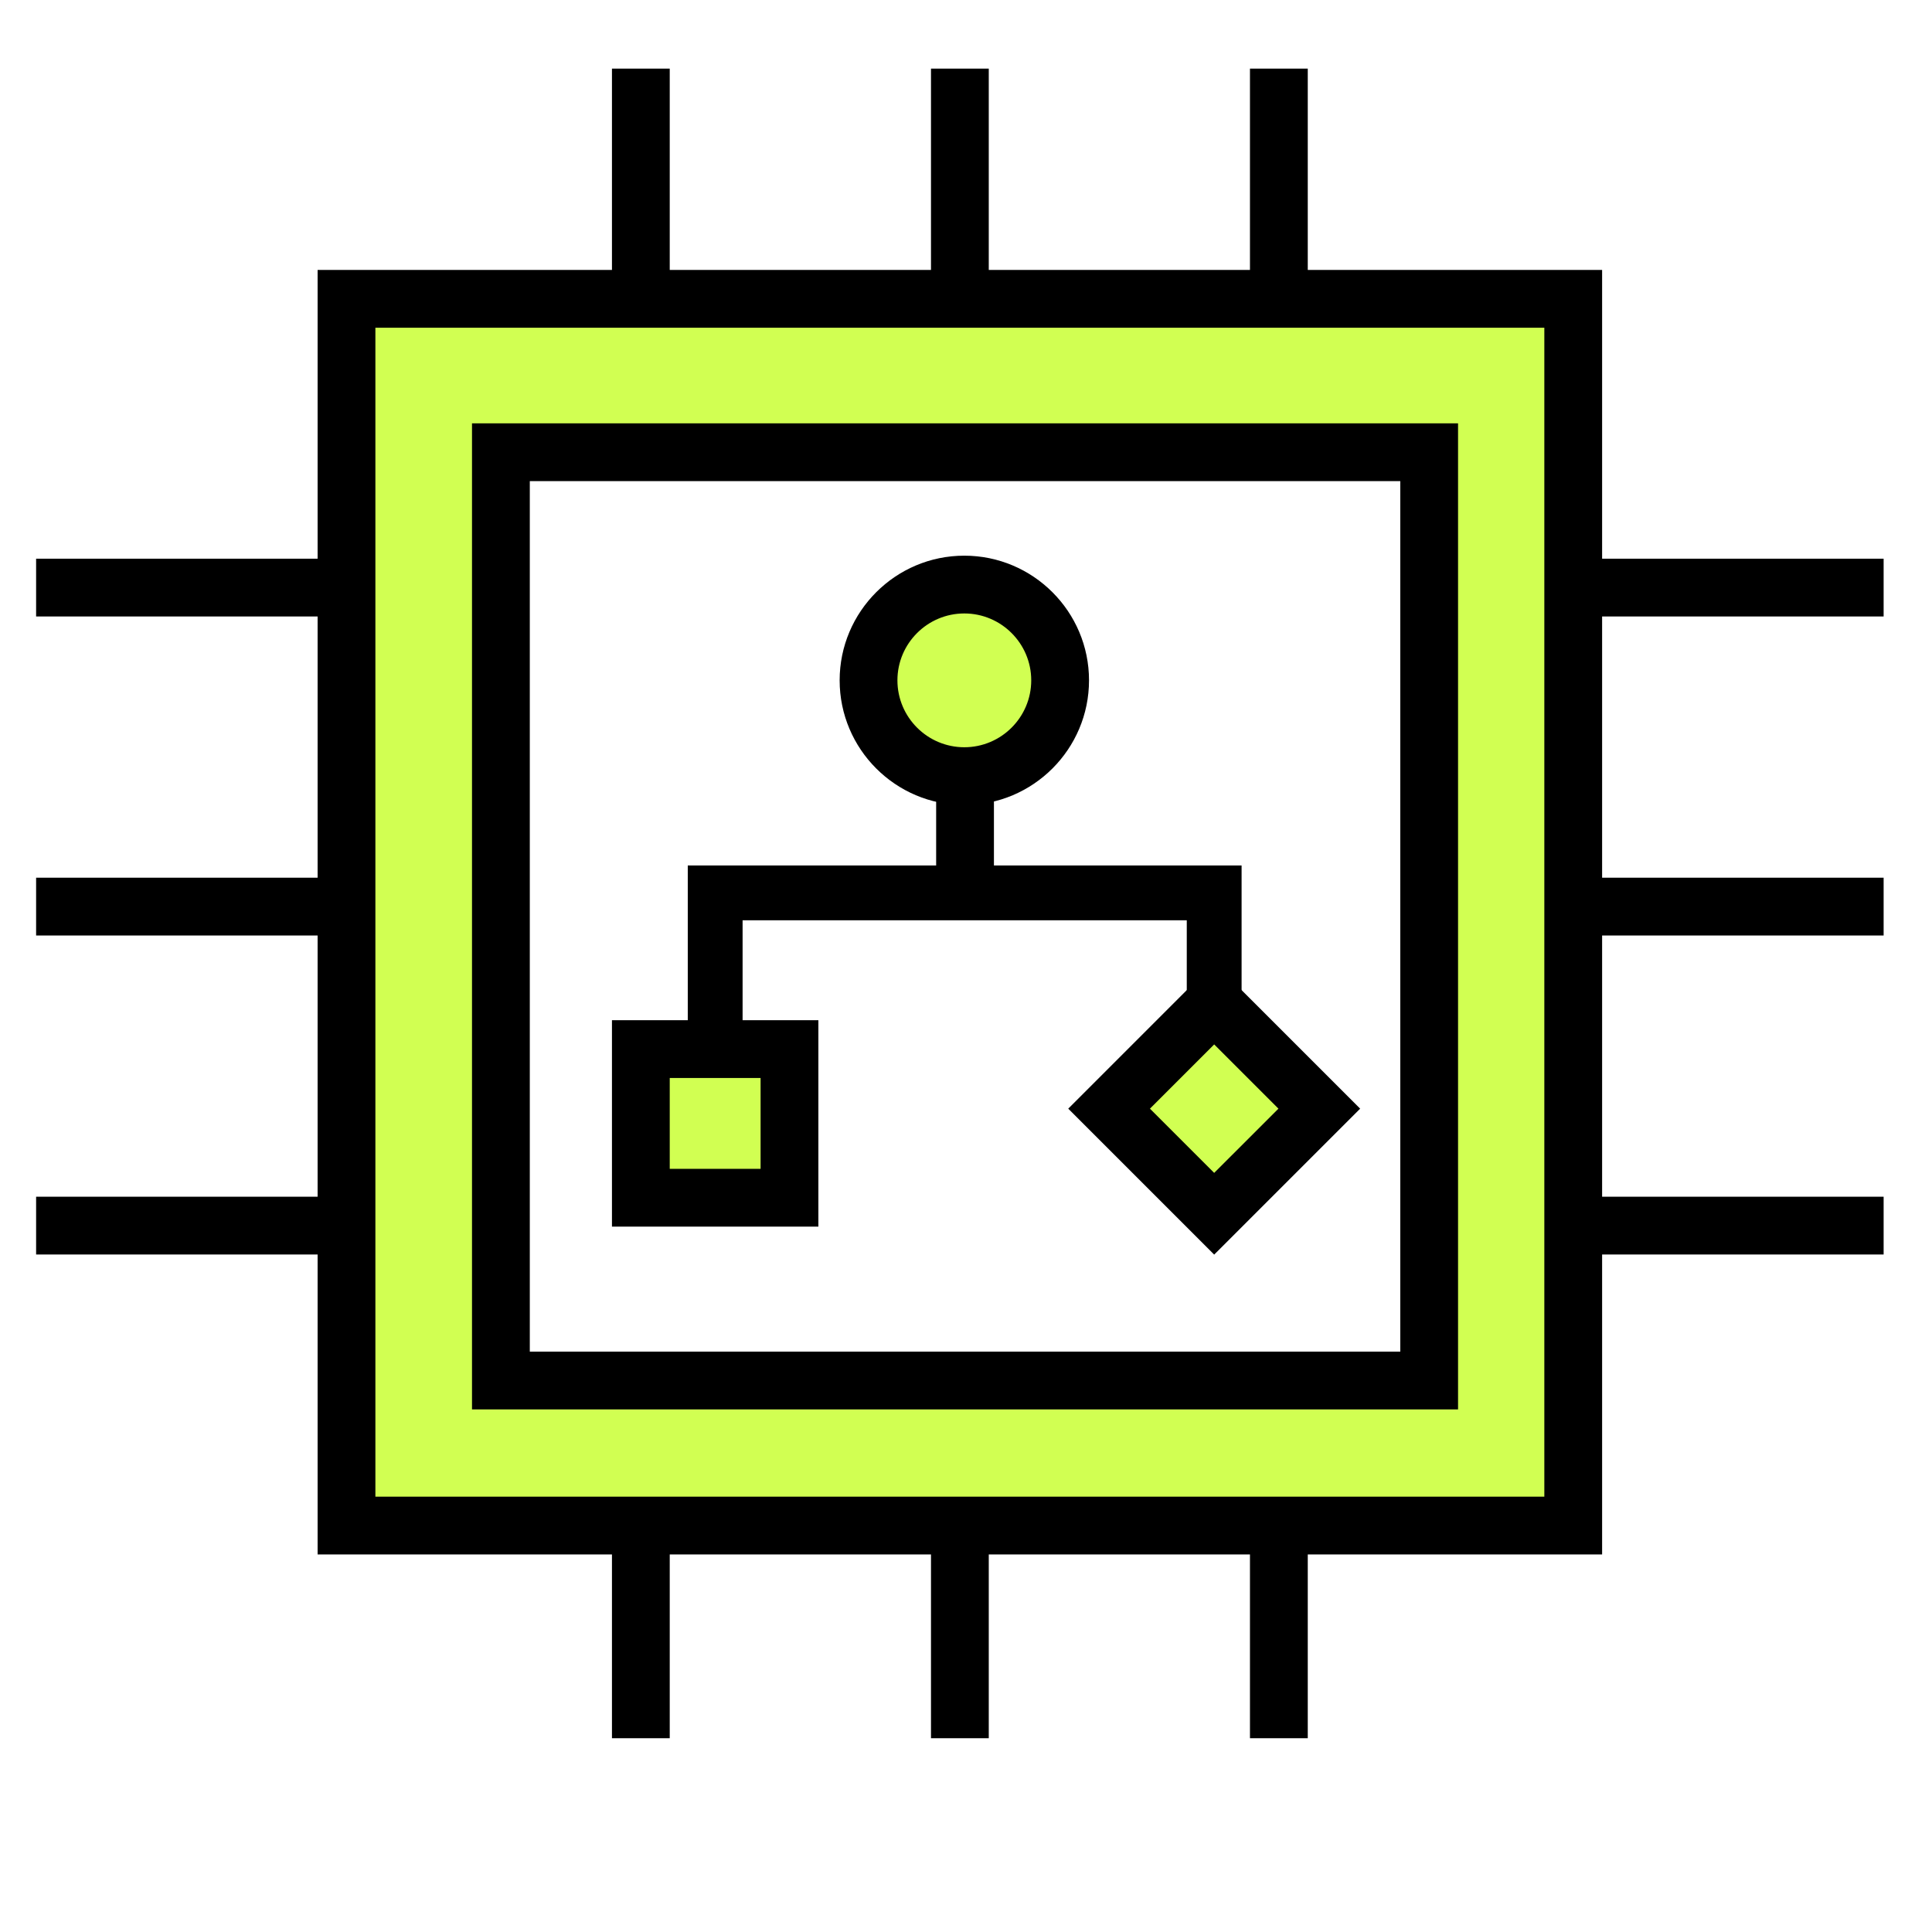 <svg width="107" height="107" viewBox="0 0 107 107" fill="none" xmlns="http://www.w3.org/2000/svg">
<g clip-path="url(#clip0)">
<g filter="url(#filter0_d)">
<rect x="-105" y="-18" width="300" height="220" fill="white"/>
<rect x="-104.5" y="-17.5" width="299" height="219" stroke="#ECECEC"/>
</g>
<path fill-rule="evenodd" clip-rule="evenodd" d="M19.19 84.49H87.13V16.55H19.19V84.49Z" fill="#D1FF52"/>
<path fill-rule="evenodd" clip-rule="evenodd" d="M20.79 82.89H85.53V18.15H20.79V82.89ZM17.59 86.09H88.73V14.95H17.59V86.09Z" fill="black"/>
<path fill-rule="evenodd" clip-rule="evenodd" d="M2 69.478H18.489V66.278H2V69.478Z" fill="black"/>
<path fill-rule="evenodd" clip-rule="evenodd" d="M2 51.811H18.489V48.61H2V51.811Z" fill="black"/>
<path fill-rule="evenodd" clip-rule="evenodd" d="M2 34.142H18.489V30.942H2V34.142Z" fill="black"/>
<path fill-rule="evenodd" clip-rule="evenodd" d="M87.831 69.478H104.321V66.278H87.831V69.478Z" fill="black"/>
<path fill-rule="evenodd" clip-rule="evenodd" d="M87.831 51.811H104.321V48.61H87.831V51.811Z" fill="black"/>
<path fill-rule="evenodd" clip-rule="evenodd" d="M87.831 34.142H104.321V30.942H87.831V34.142Z" fill="black"/>
<path fill-rule="evenodd" clip-rule="evenodd" d="M69.227 16.55H72.428V3.8H69.227V16.55Z" fill="black"/>
<path fill-rule="evenodd" clip-rule="evenodd" d="M51.561 16.55H54.761V3.8H51.561V16.55Z" fill="black"/>
<path fill-rule="evenodd" clip-rule="evenodd" d="M33.892 16.55H37.092V3.8H33.892V16.55Z" fill="black"/>
<path fill-rule="evenodd" clip-rule="evenodd" d="M69.227 96.268H72.428V84.489H69.227V96.268Z" fill="black"/>
<path fill-rule="evenodd" clip-rule="evenodd" d="M51.561 96.268H54.761V84.489H51.561V96.268Z" fill="black"/>
<path fill-rule="evenodd" clip-rule="evenodd" d="M33.892 96.268H37.092V84.489H33.892V96.268Z" fill="black"/>
<path fill-rule="evenodd" clip-rule="evenodd" d="M27.741 76.457H79.151V25.046H27.741V76.457Z" fill="white"/>
<path fill-rule="evenodd" clip-rule="evenodd" d="M29.342 74.857H77.552V26.646H29.342V74.857ZM26.141 78.057H80.751V23.446H26.141V78.057Z" fill="black"/>
<path fill-rule="evenodd" clip-rule="evenodd" d="M58.712 37.68C58.712 40.61 56.337 42.984 53.407 42.984C50.477 42.984 48.102 40.61 48.102 37.68C48.102 34.749 50.477 32.375 53.407 32.375C56.337 32.375 58.712 34.749 58.712 37.68Z" fill="#D1FF52"/>
<path fill-rule="evenodd" clip-rule="evenodd" d="M53.407 33.975C51.364 33.975 49.702 35.637 49.702 37.679C49.702 39.723 51.364 41.385 53.407 41.385C55.45 41.385 57.113 39.723 57.113 37.679C57.113 35.637 55.45 33.975 53.407 33.975ZM53.407 44.585C49.6 44.585 46.502 41.487 46.502 37.679C46.502 33.872 49.6 30.775 53.407 30.775C57.215 30.775 60.313 33.872 60.313 37.679C60.313 41.487 57.215 44.585 53.407 44.585Z" fill="black"/>
<path fill-rule="evenodd" clip-rule="evenodd" d="M68.763 58.103H65.727V50.968H41.127V58.103H38.091V47.932H68.763V58.103Z" fill="black"/>
<mask id="mask0" mask-type="alpha" maskUnits="userSpaceOnUse" x="2" y="3" width="103" height="94">
<path fill-rule="evenodd" clip-rule="evenodd" d="M2 96.268H104.32V3.8H2V96.268Z" fill="white"/>
</mask>
<g mask="url(#mask0)">
<path fill-rule="evenodd" clip-rule="evenodd" d="M51.847 49.45H55.047V42.985H51.847V49.45Z" fill="black"/>
<path fill-rule="evenodd" clip-rule="evenodd" d="M35.492 66.334H43.724V58.102H35.492V66.334Z" fill="#D1FF52"/>
<path fill-rule="evenodd" clip-rule="evenodd" d="M37.092 64.734H42.124V59.702H37.092V64.734ZM33.892 67.934H45.324V56.502H33.892V67.934Z" fill="black"/>
<path fill-rule="evenodd" clip-rule="evenodd" d="M73.066 61.401L67.246 67.221L61.425 61.401L67.246 55.58L73.066 61.401Z" fill="#D1FF52"/>
<path fill-rule="evenodd" clip-rule="evenodd" d="M63.687 61.401L67.245 64.958L70.804 61.401L67.245 57.843L63.687 61.401ZM67.245 69.484L59.163 61.401L67.245 53.318L75.329 61.401L67.245 69.484Z" fill="black"/>
</g>
</g>
<defs>
<filter id="filter0_d" x="-110" y="-23" width="310" height="230" filterUnits="userSpaceOnUse" color-interpolation-filters="sRGB">
<feFlood flood-opacity="0" result="BackgroundImageFix"/>
<feColorMatrix in="SourceAlpha" type="matrix" values="0 0 0 0 0 0 0 0 0 0 0 0 0 0 0 0 0 0 127 0"/>
<feOffset/>
<feGaussianBlur stdDeviation="2.5"/>
<feColorMatrix type="matrix" values="0 0 0 0 0 0 0 0 0 0 0 0 0 0 0 0 0 0 0.1 0"/>
<feBlend mode="normal" in2="BackgroundImageFix" result="effect1_dropShadow"/>
<feBlend mode="normal" in="SourceGraphic" in2="effect1_dropShadow" result="shape"/>
</filter>
<clipPath id="clip0">
<rect width="300" height="220" fill="white" transform="translate(-105 -18)"/>
</clipPath>
</defs>
</svg>
